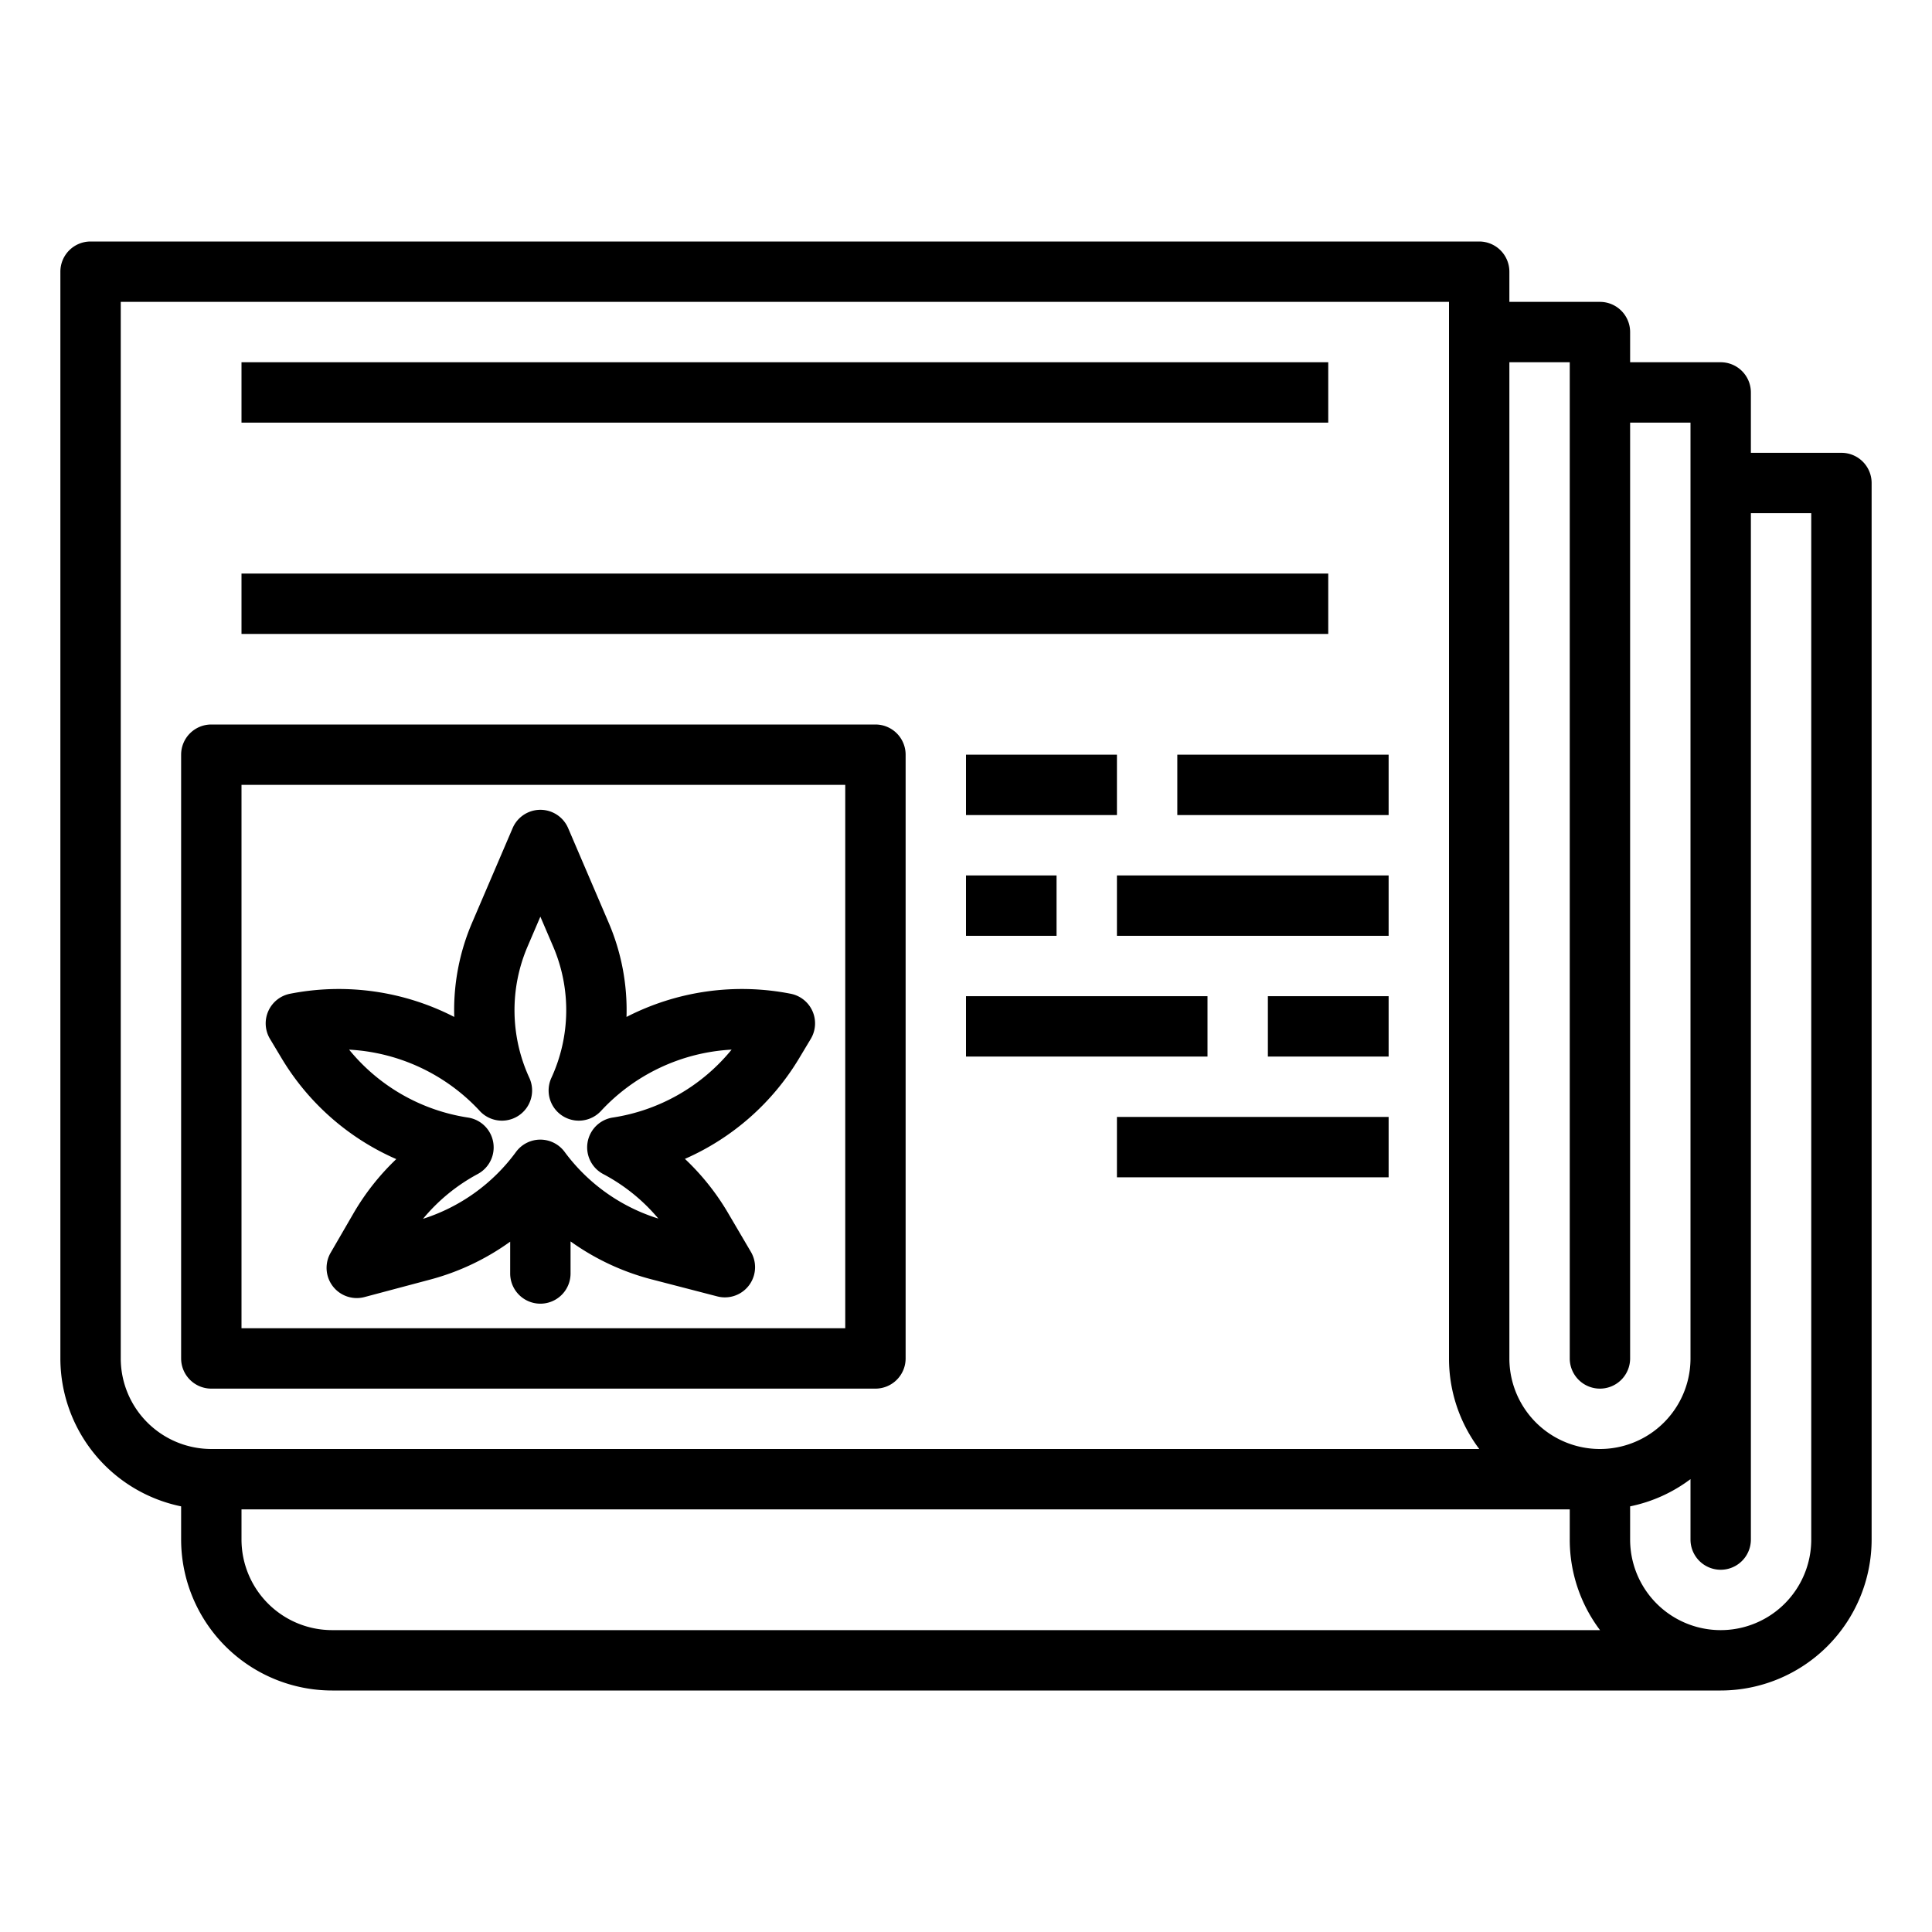 <svg height="512" viewBox="0 0 512 512" width="512" xmlns="http://www.w3.org/2000/svg"><g id="outline"><path d="m488 120h-24v-16a8 8 0 0 0 -8-8h-24v-8a8 8 0 0 0 -8-8h-24v-8a8 8 0 0 0 -8-8h-368a8 8 0 0 0 -8 8v288a40.068 40.068 0 0 0 32 39.2v8.8a40.045 40.045 0 0 0 40 40h368a40.045 40.045 0 0 0 40-40v-280a8 8 0 0 0 -8-8zm-88-24h16v264a8 8 0 0 0 16 0v-248h16v248a24 24 0 0 1 -48 0zm-344 288a24.028 24.028 0 0 1 -24-24v-280h352v280a39.788 39.788 0 0 0 8.022 24zm32 48a24.028 24.028 0 0 1 -24-24v-8h352v8a39.788 39.788 0 0 0 8.022 24zm392-24a24 24 0 0 1 -48 0v-8.8a39.841 39.841 0 0 0 16-7.217v16.017a8 8 0 0 0 16 0v-272h16z"/><path d="m232 192h-176a8 8 0 0 0 -8 8v160a8 8 0 0 0 8 8h176a8 8 0 0 0 8-8v-160a8 8 0 0 0 -8-8zm-8 160h-160v-144h160z"/><path d="m64 152h288v16h-288z"/><path d="m64 96h288v16h-288z"/><path d="m256 200h40v16h-40z"/><path d="m312 200h56v16h-56z"/><path d="m296 232h72v16h-72z"/><path d="m256 232h24v16h-24z"/><path d="m336 264h32v16h-32z"/><path d="m256 264h64v16h-64z"/><path d="m296 296h72v16h-72z"/><path d="m74.6 280.406a66.419 66.419 0 0 0 30.417 26.768 64.658 64.658 0 0 0 -11.365 14.415l-6.027 10.4a8 8 0 0 0 8.979 11.742l17.448-4.644a64.711 64.711 0 0 0 21.151-10.032v8.433a8 8 0 0 0 16 0v-8.5a64.734 64.734 0 0 0 21.416 10.041l17.478 4.533a8 8 0 0 0 8.9-11.8l-6.086-10.362a64.7 64.7 0 0 0 -11.4-14.285 66.423 66.423 0 0 0 30.3-26.712l3.049-5.083a8 8 0 0 0 -5.291-11.961 66.947 66.947 0 0 0 -43.538 6.141 58.715 58.715 0 0 0 -4.71-24.932l-10.76-25.111a8 8 0 0 0 -14.707 0l-10.761 25.111a58.7 58.7 0 0 0 -4.711 24.932 66.925 66.925 0 0 0 -43.538-6.141 8 8 0 0 0 -5.291 11.961zm52.53 14a8 8 0 0 0 13.15-8.768 42.826 42.826 0 0 1 -.485-34.761l3.408-7.953 3.408 7.953a42.83 42.83 0 0 1 -.486 34.761 8 8 0 0 0 13.15 8.768 50.916 50.916 0 0 1 34.61-16.244 50.462 50.462 0 0 1 -31.5 18 8 8 0 0 0 -2.52 14.979 48.77 48.77 0 0 1 14.6 11.793 48.926 48.926 0 0 1 -24.831-17.666 8 8 0 0 0 -6.441-3.255h-.014a8 8 0 0 0 -6.443 3.277 48.946 48.946 0 0 1 -24.634 17.711 48.738 48.738 0 0 1 14.509-11.879 8 8 0 0 0 -2.57-14.955 50.457 50.457 0 0 1 -31.522-18 50.925 50.925 0 0 1 34.615 16.233z"/></g></svg>